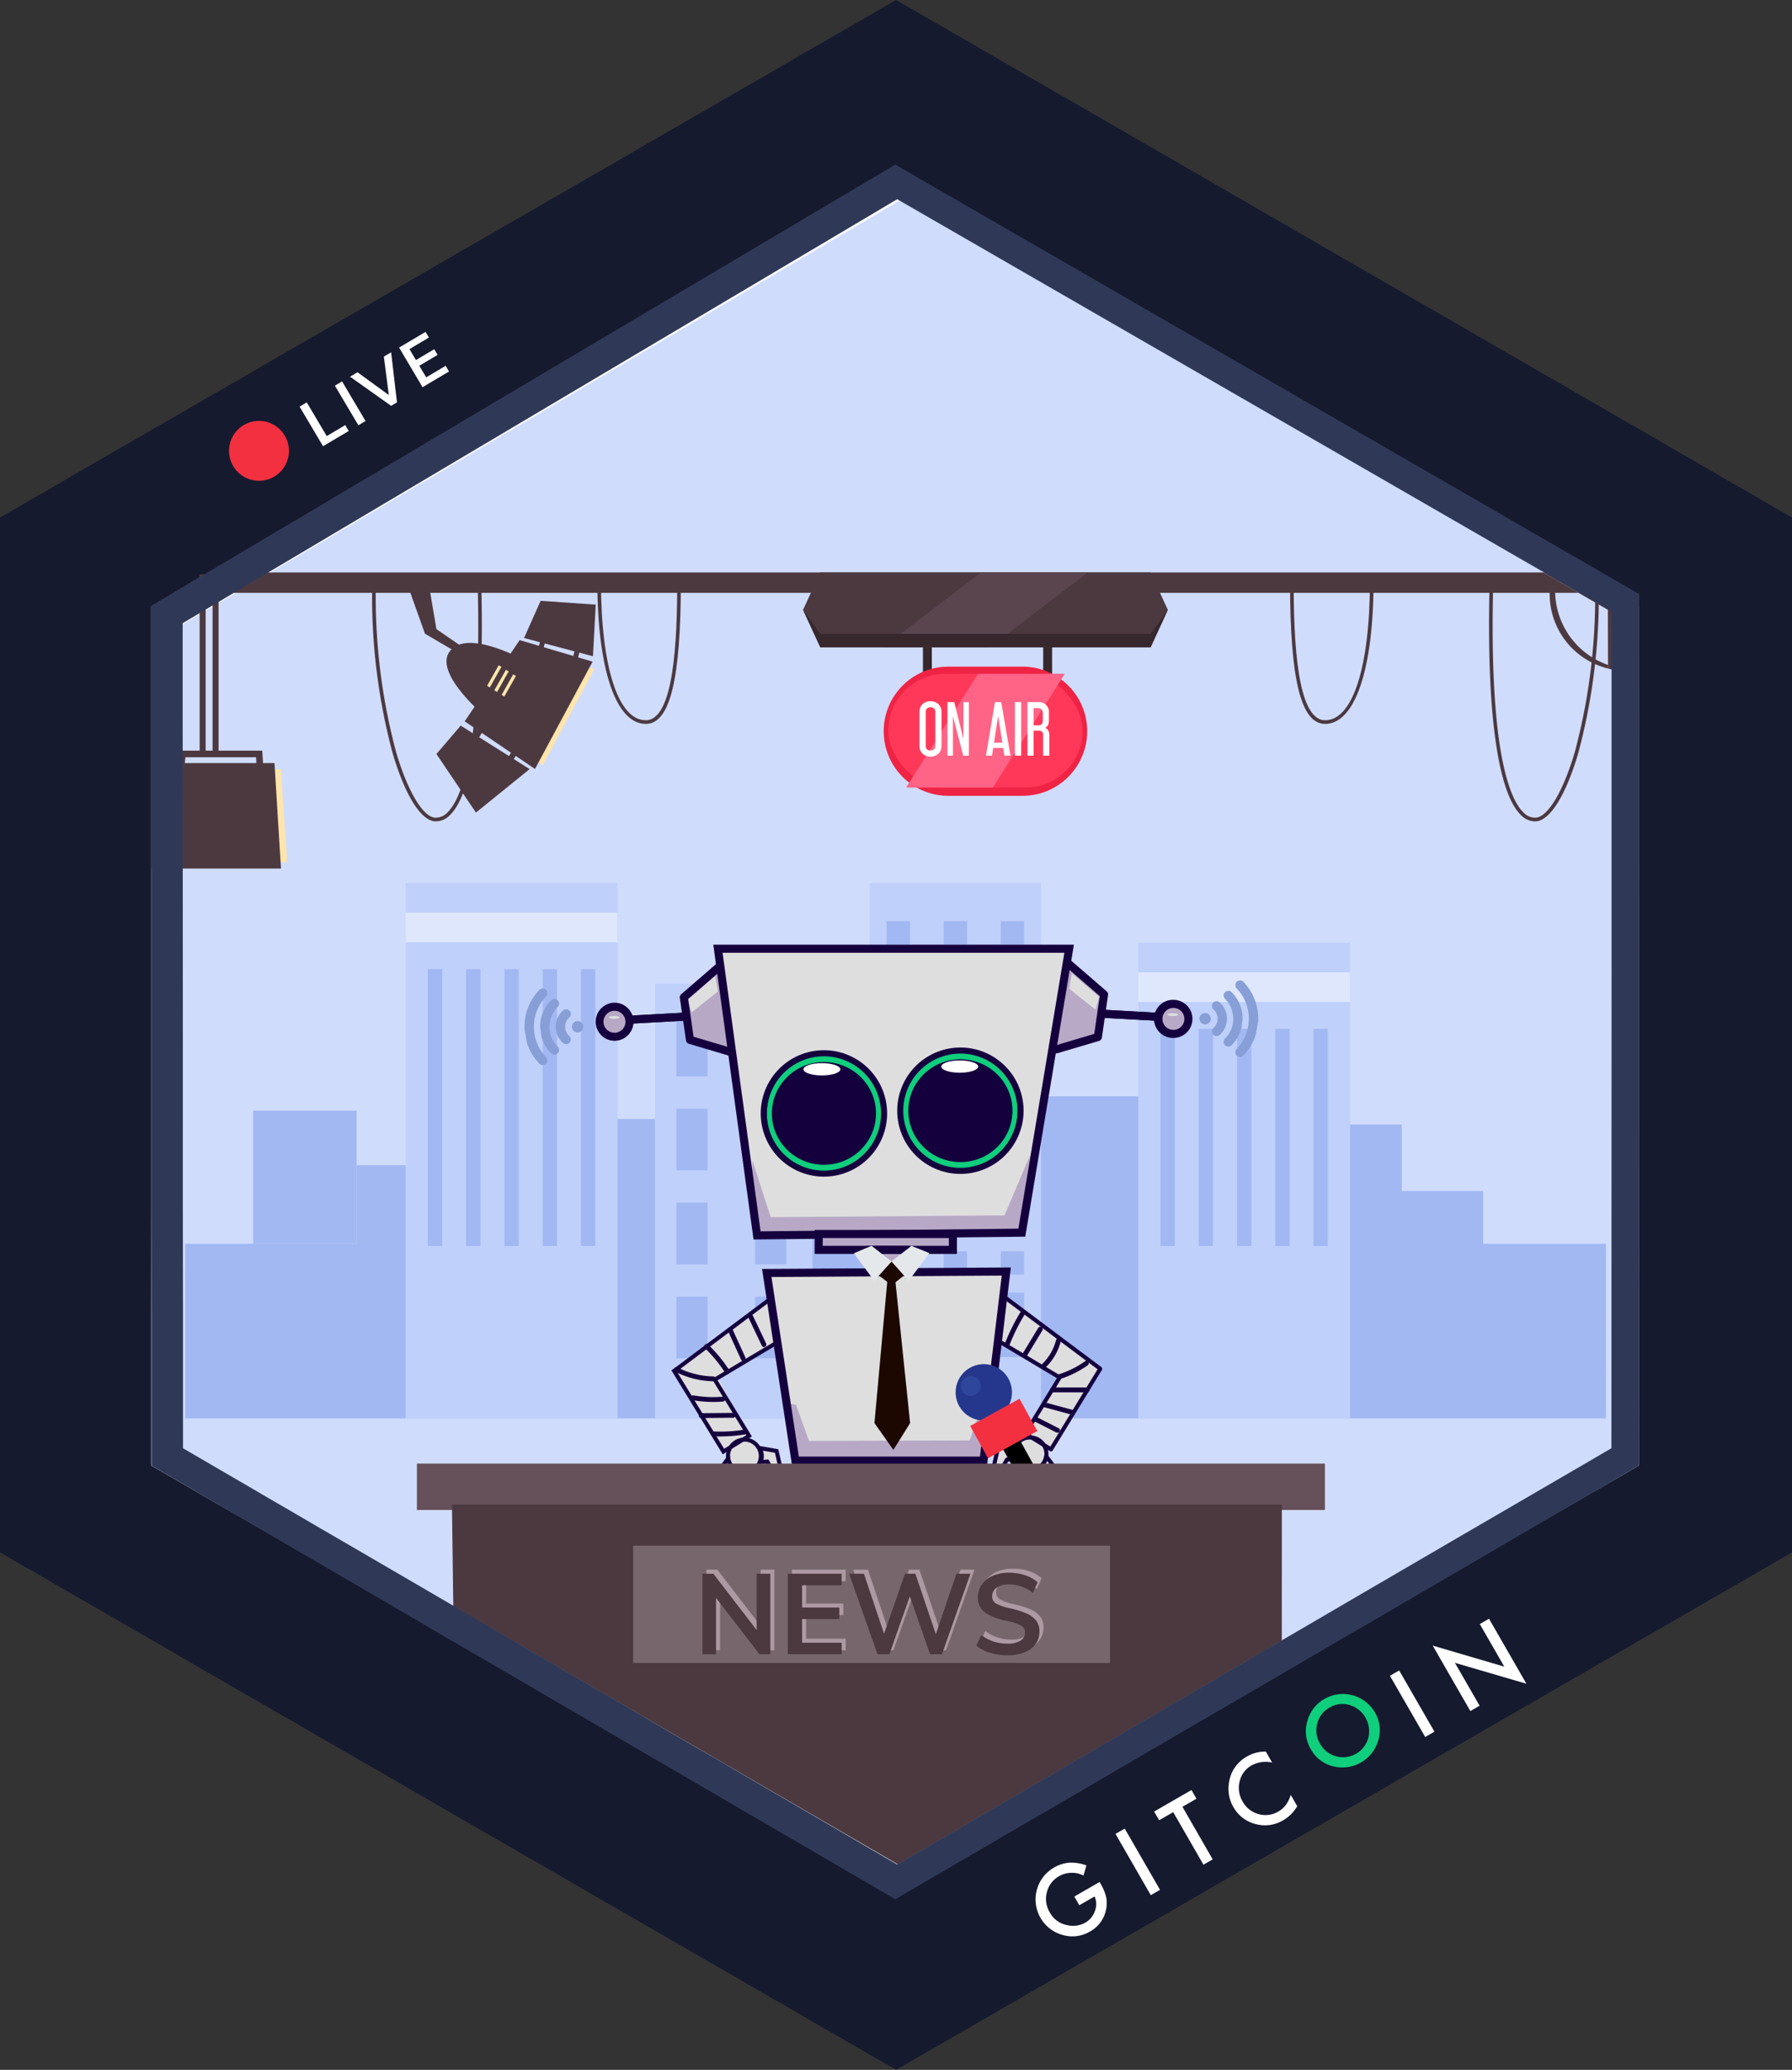 <svg id="Layer_1" data-name="Layer 1" xmlns="http://www.w3.org/2000/svg" viewBox="0 0 110.85 128"><rect x="0" y="0" width="110.85" height="128" fill="#333333" stroke="none"/><defs><style>.cls-1{fill:#161a2f;}.cls-2{fill:#fff;}.cls-3{fill:#0fce7c;}.cls-4{fill:#d0dcfc;}.cls-5{opacity:0.77;}.cls-6{fill:#95aef0;}.cls-7{fill:#bbccfb;}.cls-8{fill:#e3eafc;}.cls-9{fill:#adbad8;}.cls-10{fill:#dedede;}.cls-11{fill:#b7a9c6;}.cls-12{fill:#15003e;}.cls-13{fill:#b8a9c6;}.cls-14{fill:#421147;}.cls-15{fill:#1c0801;}.cls-16{fill:#e4e8ea;}.cls-17{fill:#25378c;}.cls-18{fill:#2e469c;}.cls-19{fill:#f33040;}.cls-20{fill:#ffe5ab;}.cls-21{fill:#4c3940;}.cls-22{fill:#37282e;}.cls-23{fill:#ef2344;}.cls-24{fill:#ff385a;}.cls-25{fill:#ff6385;}.cls-26{fill:#5a454e;}.cls-27{fill:#665059;}.cls-28{fill:#77676d;}.cls-29{fill:#ad99a1;}.cls-30{fill:#2f3957;}.cls-31{fill:#879fd6;}</style></defs><title>Journalism</title><g id="Layer_63" data-name="Layer 63"><polygon class="cls-1" points="110.85 32 110.85 96 110.57 96.16 110.23 96.36 109.8 96.61 109.29 96.9 108.76 97.21 108.02 97.64 107.28 98.06 106.75 98.37 105.8 98.91 105.47 99.11 104.77 99.51 104.33 99.77 104.2 99.84 102.92 100.58 102.85 100.62 102.24 100.97 101.65 101.31 100.38 102.05 99.1 102.78 97.83 103.52 96.56 104.25 95.28 104.99 94.01 105.72 92.73 106.46 91.46 107.2 90.19 107.93 88.92 108.66 87.64 109.4 86.37 110.14 85.1 110.87 83.82 111.61 82.55 112.34 81.27 113.08 80 113.81 78.73 114.55 77.46 115.28 76.18 116.02 74.91 116.75 73.63 117.49 72.36 118.23 71.09 118.96 69.82 119.69 68.54 120.43 67.27 121.16 65.99 121.9 64.72 122.64 63.45 123.37 62.17 124.11 60.9 124.84 59.63 125.58 58.35 126.31 57.08 127.05 55.8 127.78 55.51 127.95 55.43 128 55.23 127.88 54.2 127.29 53.76 127.04 53.62 126.95 52.92 126.55 52.3 126.19 51.65 125.82 51.03 125.46 50.83 125.35 50.37 125.08 49.37 124.5 49.1 124.34 48.47 123.98 47.9 123.65 47.82 123.61 46.55 122.87 46.43 122.81 45.28 122.14 44.01 121.41 42.73 120.67 41.46 119.93 40.18 119.2 38.91 118.46 37.63 117.73 36.37 117 35.09 116.26 33.82 115.52 32.54 114.79 31.27 114.05 29.99 113.32 28.72 112.58 27.45 111.85 26.18 111.11 24.9 110.38 23.63 109.64 22.35 108.91 21.08 108.17 19.8 107.44 18.54 106.7 17.26 105.97 15.99 105.23 14.71 104.5 13.44 103.76 12.16 103.03 11.08 102.4 10.89 102.29 10.88 102.28 9.62 101.55 8.96 101.17 8.35 100.82 7.5 100.33 7.36 100.25 7.07 100.08 6.04 99.48 5.8 99.35 4.8 98.77 4.57 98.64 4.53 98.61 3.25 97.88 3.11 97.79 2.22 97.28 1.98 97.14 1.64 96.95 0.7 96.41 0.18 96.1 0 96 0 32 0.58 31.67 0.63 31.64 1.55 31.11 1.9 30.9 3.18 30.17 4.45 29.43 5.73 28.69 6.99 27.96 8.27 27.23 9.54 26.49 10.82 25.76 12.09 25.02 13.36 24.29 14.64 23.55 15.91 22.82 17.18 22.08 18.46 21.34 19.73 20.61 21.01 19.87 22.28 19.14 23.55 18.4 24.82 17.67 26.1 16.93 27.37 16.2 28.64 15.46 29.92 14.73 31.19 13.99 32.47 13.26 33.74 12.52 35.01 11.79 36.29 11.05 37.56 10.32 38.84 9.58 40.11 8.84 41.38 8.11 42.66 7.37 43.93 6.64 45.2 5.9 46.48 5.17 47.75 4.44 48.23 4.16 49.02 3.7 50.29 2.96 51.16 2.47 51.57 2.23 52.33 1.79 52.85 1.49 53.68 1.01 53.81 0.94 54.12 0.76 55.28 0.08 55.43 0 77.43 12.7 77.46 12.72 78.74 13.46 80.01 14.19 81.29 14.93 82.56 15.67 83.83 16.4 85.1 17.13 86.38 17.87 87.66 18.61 88.93 19.34 90.2 20.07 91.47 20.81 92.75 21.55 94.02 22.28 95.29 23.02 96.57 23.75 97.84 24.49 99.11 25.22 100.39 25.96 101.66 26.69 102.93 27.43 102.97 27.45 103.31 27.65 104.21 28.17 104.77 28.49 105.48 28.9 105.54 28.94 106.24 29.34 106.75 29.64 108.03 30.37 108.12 30.42 109.17 31.03 109.3 31.11 110.57 31.84 110.85 32"/></g><polygon class="cls-2" points="101.38 37.49 101.38 90.63 100.5 91.14 99.08 91.96 86.13 99.43 84.35 100.46 83.78 100.79 81.75 101.96 80.61 102.62 79.97 102.99 74.13 106.36 70.47 108.47 68.92 109.37 68.63 109.54 64.89 111.69 63.72 112.37 63.33 112.59 61.34 113.74 57.64 115.88 55.37 117.19 53.1 115.88 43.74 110.48 39.74 108.17 37.96 107.14 35.19 105.54 30.38 102.77 30.12 102.62 28.65 101.77 19.5 96.49 11.65 91.96 10.23 91.14 9.35 90.63 9.35 37.49 9.56 37.37 11.56 36.21 12 35.96 15.67 33.84 53.45 12.04 55.37 10.93 57.29 12.04 98.73 35.96 99.8 36.58 101.38 37.49"/><g id="gitcoin"><path class="cls-2" d="M66.617,117.177l1.565-.899.071.123a3.035,3.035,0,0,1,.336.814,1.893,1.893,0,0,1-.005.762,1.982,1.982,0,0,1-1,1.365,2.131,2.131,0,0,1-1.692.21,2.277,2.277,0,0,1-.519-4.174,2.231,2.231,0,0,1,.933-.296,2.748,2.748,0,0,1,1.062.17l-.184.626a1.592,1.592,0,0,0-1.492.032,1.558,1.558,0,0,0-.77.996,1.598,1.598,0,0,0,.181,1.255,1.542,1.542,0,0,0,1.053.781,1.574,1.574,0,0,0,1.142-.15,1.315,1.315,0,0,0,.593-.719,1.176,1.176,0,0,0-.018-.902l-.946.544Z" transform="translate(-0.163 0.106)"/><rect class="cls-2" x="70.212" y="112.847" width="0.659" height="4.372" transform="translate(-48.168 50.678) rotate(-29.947)"/><polygon class="cls-2" points="73.144 111.732 75.014 114.984 74.444 115.313 72.573 112.063 71.701 112.564 71.392 112.026 73.702 110.696 74.011 111.233 73.144 111.732"/><path class="cls-2" d="M78.465,108.213l.389.677a1.827,1.827,0,0,0-1.265.175,1.514,1.514,0,0,0-.743.985,1.633,1.633,0,0,0,.186,1.253,1.594,1.594,0,0,0,.981.775,1.542,1.542,0,0,0,1.224-.158,1.41,1.41,0,0,0,.455-.394,1.672,1.672,0,0,0,.168-.273,3.414,3.414,0,0,0,.15-.355l.397.691a2.378,2.378,0,0,1-.871.873,2.196,2.196,0,0,1-1.711.23,2.172,2.172,0,0,1-1.367-1.05,2.252,2.252,0,0,1-.263-1.566,2.191,2.191,0,0,1,1.124-1.571,2.227,2.227,0,0,1,1.146-.292" transform="translate(-0.163 0.106)"/><path class="cls-3" d="M81.237,108.043a2.142,2.142,0,0,1-.204-1.71,2.237,2.237,0,0,1,1.073-1.384,2.287,2.287,0,0,1,3.104.837,2.15,2.15,0,0,1,.214,1.723,2.312,2.312,0,0,1-2.697,1.637,2.144,2.144,0,0,1-1.49-1.103m.579-.325a1.622,1.622,0,0,0,2.989-.354,1.697,1.697,0,0,0-1.164-2.033,1.538,1.538,0,0,0-1.234.161,1.556,1.556,0,0,0-.761.986,1.58,1.58,0,0,0,.17,1.24" transform="translate(-0.163 0.106)"/><rect class="cls-2" x="87.189" y="103.067" width="0.66" height="4.37" transform="translate(-41.037 57.893) rotate(-29.967)"/><polygon class="cls-2" points="90.954 105.812 88.625 101.765 93.053 103.066 91.537 100.432 92.108 100.104 94.422 104.124 89.998 102.83 91.526 105.482 90.954 105.812"/></g><polygon class="cls-4" points="100.04 89.54 55.67 115.21 11.291 89.71 11.12 38.71 14.586 36.66 16.716 35.4 55.67 12.38 95.85 35.4 98.051 36.66 99.879 37.71 99.889 41.12 99.889 41.34 100.04 89.54"/><g class="cls-5"><rect class="cls-6" x="22.059" y="72.058" width="6.397" height="8.231"/><rect class="cls-6" x="61.383" y="67.794" width="11.151" height="11.151"/><rect class="cls-6" x="36.545" y="69.199" width="6.397" height="8.231"/><rect class="cls-6" x="48.648" y="73.654" width="6.397" height="8.231"/><rect class="cls-6" x="80.317" y="69.538" width="6.397" height="8.231"/><rect class="cls-6" x="83.516" y="73.654" width="8.231" height="8.231"/><rect class="cls-6" x="11.457" y="76.917" width="87.887" height="10.801"/><rect class="cls-6" x="15.663" y="68.686" width="6.397" height="8.231"/><rect class="cls-7" x="40.517" y="60.825" width="9.743" height="26.894"/><rect class="cls-6" x="41.836" y="62.751" width="1.937" height="3.812"/><rect class="cls-6" x="46.711" y="62.751" width="1.937" height="3.812"/><rect class="cls-6" x="41.836" y="68.562" width="1.937" height="3.812"/><rect class="cls-6" x="46.711" y="68.562" width="1.937" height="3.812"/><rect class="cls-6" x="41.836" y="74.374" width="1.937" height="3.812"/><rect class="cls-6" x="46.711" y="74.374" width="1.937" height="3.812"/><rect class="cls-6" x="41.836" y="80.186" width="1.937" height="3.812"/><rect class="cls-6" x="46.711" y="80.186" width="1.937" height="3.812"/><rect class="cls-7" x="53.8" y="54.609" width="10.597" height="33.109"/><rect class="cls-6" x="54.845" y="56.964" width="1.445" height="1.445"/><rect class="cls-6" x="58.376" y="56.964" width="1.445" height="1.445"/><rect class="cls-6" x="61.907" y="56.964" width="1.445" height="1.445"/><rect class="cls-6" x="54.845" y="59.516" width="1.445" height="1.445"/><rect class="cls-6" x="58.376" y="59.516" width="1.445" height="1.445"/><rect class="cls-6" x="61.907" y="59.516" width="1.445" height="1.445"/><rect class="cls-6" x="54.845" y="62.068" width="1.445" height="1.445"/><rect class="cls-6" x="58.376" y="62.068" width="1.445" height="1.445"/><rect class="cls-6" x="61.907" y="62.068" width="1.445" height="1.445"/><rect class="cls-6" x="54.845" y="64.621" width="1.445" height="1.445"/><rect class="cls-6" x="58.376" y="64.621" width="1.445" height="1.445"/><rect class="cls-6" x="61.907" y="64.621" width="1.445" height="1.445"/><rect class="cls-6" x="54.845" y="67.173" width="1.445" height="1.445"/><rect class="cls-6" x="58.376" y="67.173" width="1.445" height="1.445"/><rect class="cls-6" x="61.907" y="67.173" width="1.445" height="1.445"/><rect class="cls-6" x="54.845" y="69.725" width="1.445" height="1.445"/><rect class="cls-6" x="58.376" y="69.725" width="1.445" height="1.445"/><rect class="cls-6" x="61.907" y="69.725" width="1.445" height="1.445"/><rect class="cls-6" x="54.845" y="72.277" width="1.445" height="1.445"/><rect class="cls-6" x="58.376" y="72.277" width="1.445" height="1.445"/><rect class="cls-6" x="61.907" y="72.277" width="1.445" height="1.445"/><rect class="cls-6" x="54.845" y="74.83" width="1.445" height="1.445"/><rect class="cls-6" x="58.376" y="74.83" width="1.445" height="1.445"/><rect class="cls-6" x="61.907" y="74.83" width="1.445" height="1.445"/><rect class="cls-6" x="54.845" y="77.382" width="1.445" height="1.445"/><rect class="cls-6" x="58.376" y="77.382" width="1.445" height="1.445"/><rect class="cls-6" x="61.907" y="77.382" width="1.445" height="1.445"/><rect class="cls-6" x="54.845" y="79.934" width="1.445" height="1.445"/><rect class="cls-6" x="58.376" y="79.934" width="1.445" height="1.445"/><rect class="cls-6" x="61.907" y="79.934" width="1.445" height="1.445"/><rect class="cls-6" x="54.845" y="82.486" width="1.445" height="1.445"/><rect class="cls-6" x="58.376" y="82.486" width="1.445" height="1.445"/><rect class="cls-6" x="61.907" y="82.486" width="1.445" height="1.445"/><rect class="cls-7" x="25.092" y="54.609" width="13.107" height="33.109"/><rect class="cls-6" x="26.468" y="59.932" width="0.884" height="17.126"/><rect class="cls-6" x="28.835" y="59.932" width="0.884" height="17.126"/><rect class="cls-6" x="31.203" y="59.932" width="0.884" height="17.126"/><rect class="cls-6" x="33.571" y="59.932" width="0.884" height="17.126"/><rect class="cls-6" x="35.938" y="59.932" width="0.884" height="17.126"/><rect class="cls-8" x="25.092" y="56.441" width="13.107" height="1.832"/><rect class="cls-7" x="70.409" y="58.3" width="13.107" height="29.419"/><rect class="cls-6" x="71.785" y="63.622" width="0.884" height="13.435"/><rect class="cls-6" x="74.152" y="63.622" width="0.884" height="13.435"/><rect class="cls-6" x="76.52" y="63.622" width="0.884" height="13.435"/><rect class="cls-6" x="78.888" y="63.622" width="0.884" height="13.435"/><rect class="cls-6" x="81.255" y="63.622" width="0.884" height="13.435"/><rect class="cls-8" x="70.409" y="60.131" width="13.107" height="1.832"/></g><ellipse class="cls-9" cx="54.673" cy="103.233" rx="17.094" ry="1.071"/><g id="head"><g id="paint"><polygon class="cls-10" points="63.208 76.228 46.83 76.397 44.41 58.668 66.135 58.668 63.208 76.228"/><polygon class="cls-11" points="46.549 71.782 47.674 75.271 62.139 75.159 63.715 71.444 63.096 76.003 56.285 76.228 47.055 76.341 46.436 74.033 46.549 71.782"/><ellipse class="cls-12" cx="50.967" cy="68.855" rx="3.221" ry="3.178"/><path class="cls-12" d="M51.13,72.658A3.909,3.909,0,1,1,55.038,68.75,3.913,3.913,0,0,1,51.13,72.658Zm0-7.317A3.409,3.409,0,1,0,54.538,68.75,3.412,3.412,0,0,0,51.13,65.341Z" transform="translate(-0.163 0.106)"/><ellipse class="cls-12" cx="59.409" cy="68.686" rx="3.221" ry="3.178"/><path class="cls-12" d="M59.572,72.489A3.908,3.908,0,1,1,63.48,68.581,3.912,3.912,0,0,1,59.572,72.489Zm0-7.316A3.408,3.408,0,1,0,62.98,68.581,3.412,3.412,0,0,0,59.572,65.172Z" transform="translate(-0.163 0.106)"/><ellipse class="cls-2" cx="59.368" cy="65.957" rx="1.141" ry="0.38"/><ellipse class="cls-2" cx="50.841" cy="66.126" rx="1.141" ry="0.38"/><polyline class="cls-13" points="66.123 59.618 68.295 61.496 67.914 64.13 65.362 64.887"/><path class="cls-12" d="M71.78,63.023l-.014-.001-3.372-.186a.251.251,0,0,1-.236-.263.243.243,0,0,1,.264-.236l3.372.186a.25.25,0,0,1-.014.499Z" transform="translate(-0.163 0.106)"/><circle class="cls-13" cx="72.585" cy="63.009" r="0.929"/><polyline class="cls-11" points="44.472 59.796 42.301 61.673 42.682 64.308 45.233 65.065"/><path class="cls-12" d="M39.141,63.201a.25.25,0,0,1-.014-.499l3.372-.186a.246.246,0,0,1,.263.236.249.249,0,0,1-.236.263L39.155,63.2Z" transform="translate(-0.163 0.106)"/><circle class="cls-11" cx="38.01" cy="63.187" r="0.929"/><circle class="cls-3" cx="51.013" cy="68.866" r="3.578"/><circle class="cls-3" cx="59.371" cy="68.697" r="3.578"/></g><g id="lights"><polygon class="cls-10" points="67.767 62.439 66.135 61.145 66.304 60.188 67.992 61.651 67.767 62.439"/><ellipse class="cls-10" cx="72.55" cy="62.746" rx="0.339" ry="0.087"/><polygon class="cls-10" points="42.778 62.608 44.41 61.314 44.241 60.357 42.553 61.82 42.778 62.608"/><ellipse class="cls-10" cx="37.995" cy="62.915" rx="0.339" ry="0.087"/></g><g id="lines"><path class="cls-12" d="M46.775,76.544,44.286,58.313H66.593l-.048.291L63.583,76.371ZM44.86,58.813,47.211,76.04l15.948-.165,2.844-17.062Z" transform="translate(-0.163 0.106)"/><ellipse class="cls-12" cx="50.967" cy="68.855" rx="3.221" ry="3.178"/><path class="cls-12" d="M51.13,72.533A3.784,3.784,0,1,1,54.913,68.75,3.788,3.788,0,0,1,51.13,72.533Zm0-7.317A3.534,3.534,0,1,0,54.663,68.75,3.538,3.538,0,0,0,51.13,65.216Z" transform="translate(-0.163 0.106)"/><ellipse class="cls-12" cx="59.409" cy="68.686" rx="3.221" ry="3.178"/><path class="cls-12" d="M59.572,72.364a3.783,3.783,0,1,1,3.783-3.783A3.788,3.788,0,0,1,59.572,72.364Zm0-7.316a3.533,3.533,0,1,0,3.533,3.533A3.537,3.537,0,0,0,59.572,65.047Z" transform="translate(-0.163 0.106)"/><ellipse class="cls-2" cx="59.368" cy="65.957" rx="1.141" ry="0.38"/><ellipse class="cls-2" cx="50.841" cy="66.126" rx="1.141" ry="0.38"/><path class="cls-12" d="M65.525,65.031a.25.25,0,0,1-.071-.49l2.398-.711.339-2.34-2.068-1.788a.25.25,0,1,1,.326-.378l2.172,1.877a.248.248,0,0,1,.084.225L68.324,64.06a.249.249,0,0,1-.176.204l-2.552.757A.258.258,0,0,1,65.525,65.031Z" transform="translate(-0.163 0.106)"/><path class="cls-12" d="M71.78,63.023l-.014-.001-3.372-.186a.251.251,0,0,1-.236-.263.243.243,0,0,1,.264-.236l3.372.186a.25.25,0,0,1-.014.499Z" transform="translate(-0.163 0.106)"/><path class="cls-12" d="M72.75,64.082c-.022,0-.044-.001-.066-.002a1.179,1.179,0,1,1,.13-2.354h0a1.179,1.179,0,0,1-.064,2.356Zm-.002-1.857a.679.679,0,0,0-.677.641.678.678,0,1,0,1.355.075.679.679,0,0,0-.64-.715Z" transform="translate(-0.163 0.106)"/><path class="cls-12" d="M45.396,65.209a.261.261,0,0,1-.071-.01l-2.552-.757a.251.251,0,0,1-.176-.204l-.381-2.634a.25.25,0,0,1,.084-.225l2.171-1.877a.25.25,0,0,1,.327.378l-2.068,1.788.338,2.34,2.398.711a.25.25,0,0,1-.071.49Z" transform="translate(-0.163 0.106)"/><path class="cls-12" d="M39.141,63.201a.25.25,0,0,1-.014-.499l3.372-.186a.246.246,0,0,1,.263.236.249.249,0,0,1-.236.263L39.155,63.2Z" transform="translate(-0.163 0.106)"/><path class="cls-12" d="M38.172,64.259a1.179,1.179,0,0,1-.064-2.355,1.159,1.159,0,0,1,.851.298,1.179,1.179,0,0,1-.721,2.055C38.216,64.259,38.194,64.259,38.172,64.259Zm.002-1.857-.038.001a.679.679,0,0,0-.415,1.184.688.688,0,0,0,.49.172.679.679,0,0,0-.037-1.357Z" transform="translate(-0.163 0.106)"/></g><rect class="cls-12" x="52.177" y="76.51" width="5.262" height="0.253"/><rect class="cls-12" x="54.203" y="77.241" width="1.21" height="0.197"/></g><g id="body"><rect class="cls-11" x="50.643" y="76.311" width="8.302" height="0.982"/><rect class="cls-11" x="53.857" y="77.293" width="2.142" height="1.294"/><polygon class="cls-10" points="60.819 90.504 49.215 90.415 47.43 78.721 62.248 78.632 60.819 90.504"/><polygon class="cls-11" points="49.237 86.867 50.041 89.109 59.983 89.076 60.786 86.8 60.819 90.504 49.215 90.415 48.735 86.8 49.237 86.867"/><rect class="cls-10" x="49.483" y="90.326" width="11.247" height="1.964"/><rect class="cls-10" x="49.84" y="92.379" width="2.142" height="5.624"/><rect class="cls-12" x="49.483" y="97.913" width="2.946" height="1.16"/><rect class="cls-12" x="47.876" y="99.118" width="5.891" height="1.294"/><rect class="cls-10" x="57.74" y="92.379" width="2.142" height="5.624"/><rect class="cls-12" x="57.383" y="97.913" width="2.946" height="1.16"/><rect class="cls-12" x="55.776" y="99.118" width="5.891" height="1.294"/><path class="cls-10" d="M45.444,90.6A1.016,1.016,0,0,0,47.09,89.422a1.055,1.055,0,0,0-.109-.152,1.016,1.016,0,0,0-1.773.513.979.979,0,0,0-.001.3A1.006,1.006,0,0,0,45.444,90.6Z" transform="translate(-0.163 0.106)"/><path class="cls-10" d="M47.628,90.28l.331.565.509-.059-.264-1.16L47.148,89.44a1.02,1.02,0,0,1,.077.863Z" transform="translate(-0.163 0.106)"/><path class="cls-10" d="M45.195,91.938l.41-.307-.147-.638.226-.19a1.018,1.018,0,0,1-.239-.203,1.006,1.006,0,0,1-.236-.517l-.618.83Z" transform="translate(-0.163 0.106)"/><polygon class="cls-10" points="44.213 85.316 48.066 83.017 47.631 80.339 41.707 84.775 41.713 84.784 41.708 84.788 44.749 89.763 46.338 88.792 44.213 85.316"/><path class="cls-14" d="M46.619,81.357l.804,1.689" transform="translate(-0.163 0.106)"/><path class="cls-10" d="M45.495,82.409l.669,1.696,1.205-.759-.759-2.321-1.276,1.123.803,1.756" transform="translate(-0.163 0.106)"/><path class="cls-14" d="M43.868,83.154a8.172,8.172,0,0,1,1.285,1.562" transform="translate(-0.163 0.106)"/><path class="cls-14" d="M44.279,85.161a4.851,4.851,0,0,1-2.277-.575" transform="translate(-0.163 0.106)"/><path class="cls-14" d="M43.032,86.332a6.603,6.603,0,0,0,1.848.084" transform="translate(-0.163 0.106)"/><path class="cls-14" d="M43.542,87.436l1.975-.018" transform="translate(-0.163 0.106)"/><path class="cls-14" d="M44.312,88.567a8.708,8.708,0,0,0,2.009-.131" transform="translate(-0.163 0.106)"/><path class="cls-10" d="M64.644,90.466a1.016,1.016,0,0,1-1.647-1.178,1.048,1.048,0,0,1,.109-.152,1.016,1.016,0,0,1,1.773.513.985.985,0,0,1,.001.3A1.007,1.007,0,0,1,64.644,90.466Z" transform="translate(-0.163 0.106)"/><path class="cls-10" d="M62.46,90.146l-.331.565L61.62,90.651l.264-1.16,1.056-.185a1.02,1.02,0,0,0-.077.863Z" transform="translate(-0.163 0.106)"/><path class="cls-10" d="M64.893,91.804l-.41-.307.147-.638-.226-.19a1.018,1.018,0,0,0,.239-.203,1.007,1.007,0,0,0,.236-.517l.618.83Z" transform="translate(-0.163 0.106)"/><polygon class="cls-10" points="65.549 85.182 61.696 82.883 62.131 80.205 68.055 84.641 68.048 84.65 68.054 84.654 65.012 89.629 63.424 88.658 65.549 85.182"/><path class="cls-14" d="M63.398,81.141a11.18,11.18,0,0,0-.929,1.876" transform="translate(-0.163 0.106)"/><path class="cls-14" d="M64.517,82.086l-.979,1.615" transform="translate(-0.163 0.106)"/><path class="cls-14" d="M65.639,82.786a3.108,3.108,0,0,1-.887,1.551" transform="translate(-0.163 0.106)"/><path class="cls-14" d="M65.708,85.025a5.629,5.629,0,0,0,1.66-.826" transform="translate(-0.163 0.106)"/><path class="cls-14" d="M65.267,85.846H67.41" transform="translate(-0.163 0.106)"/><path class="cls-14" d="M64.78,86.769l1.651.447" transform="translate(-0.163 0.106)"/><path class="cls-14" d="M64.28,87.686l1.298.662" transform="translate(-0.163 0.106)"/><polygon class="cls-10" points="42.029 84.836 43.19 85.148 44.484 85.327 45.02 86.353 43.948 86.532 42.565 86.487 41.761 84.88 42.029 84.836"/><polygon class="cls-10" points="43.413 87.648 45.644 87.558 46.269 88.496 44.038 88.764 43.413 87.648"/><polygon class="cls-10" points="63.096 81.355 62.203 83.006 62.114 80.194 63.096 81.355"/><polygon class="cls-10" points="64.479 82.203 63.408 83.854 64.702 84.657 65.417 82.917 64.479 82.203"/><polygon class="cls-10" points="65.417 85.148 67.291 84.256 67.871 84.434 67.604 85.639 66.979 85.907 65.238 85.952 65.417 85.148"/><polygon class="cls-10" points="64.569 86.889 66.354 87.469 65.774 88.54 64.033 87.871 64.569 86.889"/><path class="cls-12" d="M61.204,90.65l-12.041-.093-1.861-12.19,15.392-.093Zm-11.611-.589,11.168.085L62.129,78.778l-14.245.085Z" transform="translate(-0.163 0.106)"/><path class="cls-12" d="M61.143,92.433H49.396V89.969H61.143Zm-11.248-.5H60.643V90.469H49.896Z" transform="translate(-0.163 0.106)"/><path class="cls-12" d="M52.395,98.146H49.753V92.023h2.643Zm-2.143-.5h1.643V92.523H50.253Z" transform="translate(-0.163 0.106)"/><path class="cls-12" d="M52.842,99.217H49.396v-1.66h3.446Zm-2.946-.5h2.446v-.66H49.896Z" transform="translate(-0.163 0.106)"/><path class="cls-12" d="M54.181,100.556H47.789V98.762h6.392Zm-5.892-.5h5.392v-.794H48.289Z" transform="translate(-0.163 0.106)"/><path class="cls-12" d="M60.295,98.146H57.653V92.023h2.642Zm-2.142-.5h1.642V92.523H58.153Z" transform="translate(-0.163 0.106)"/><path class="cls-12" d="M60.741,99.217H57.296v-1.66H60.741Zm-2.945-.5H60.241v-.66H57.796Z" transform="translate(-0.163 0.106)"/><path class="cls-12" d="M62.081,100.556H55.689V98.762h6.392Zm-5.892-.5h5.392v-.794H56.189Z" transform="translate(-0.163 0.106)"/><path class="cls-12" d="M46.212,91.078a1.148,1.148,0,0,1-.863-.396h0a1.133,1.133,0,0,1-.265-.582,1.082,1.082,0,0,1,.001-.337,1.141,1.141,0,1,1,2.2.565,1.145,1.145,0,0,1-1.072.75Zm-.674-.56a.888.888,0,0,0,1.257.091.892.892,0,0,0,.186-1.123.947.947,0,0,0-.095-.134.883.883,0,0,0-.64-.308.847.847,0,0,0-.618.216.891.891,0,0,0-.298.541.839.839,0,0,0-.001.262.881.881,0,0,0,.207.455Z" transform="translate(-0.163 0.106)"/><path class="cls-12" d="M47.893,90.978l-.335-.569-.516.029.065-.179a.889.889,0,0,0-.067-.756l-.136-.233,1.403.246.314,1.377Zm-.196-.827.329.56.289-.034L48.1,89.733l-.743-.13a1.135,1.135,0,0,1,.034.564Z" transform="translate(-0.163 0.106)"/><path class="cls-12" d="M45.158,92.121l-.719-1.216.849-1.141.043.301a.896.896,0,0,0,.417.632l.147.091-.299.252.148.643Zm-.419-1.2.492.833.233-.175-.146-.633.162-.135a1.255,1.255,0,0,1-.131-.129,1.173,1.173,0,0,1-.195-.319Z" transform="translate(-0.163 0.106)"/><path class="cls-12" d="M44.871,89.83l-3.178-5.199.102-.061,6.088-4.56.482,2.965-3.817,2.278,2.125,3.475Zm-2.829-5.106,2.912,4.763,1.375-.841-2.126-3.478,3.888-2.319-.389-2.391-5.665,4.242.013.018Z" transform="translate(-0.163 0.106)"/><path class="cls-12" d="M46.489,81.433l.804,1.689c.083.174.342.022.259-.151l-.804-1.689c-.083-.174-.342-.022-.259.151Z" transform="translate(-0.163 0.106)"/><path class="cls-12" d="M45.205,82.224l.803,1.756c.08.175.339.023.259-.151l-.803-1.756c-.08-.175-.339-.023-.259.151Z" transform="translate(-0.163 0.106)"/><path class="cls-12" d="M43.763,83.26a8.687,8.687,0,0,1,1.261,1.531c.104.162.364.011.259-.151a9.026,9.026,0,0,0-1.308-1.592c-.139-.134-.351.078-.212.212Z" transform="translate(-0.163 0.106)"/><path class="cls-12" d="M44.279,85.011a4.948,4.948,0,0,1-2.201-.555c-.171-.088-.323.17-.151.259a5.303,5.303,0,0,0,2.353.596.15.15,0,0,0,0-.3Z" transform="translate(-0.163 0.106)"/><path class="cls-12" d="M42.993,86.477a7.415,7.415,0,0,0,1.888.09c.191-.015.193-.316,0-.3a7.111,7.111,0,0,1-1.808-.079c-.189-.033-.27.256-.08.289Z" transform="translate(-0.163 0.106)"/><path class="cls-12" d="M43.542,87.586l1.975-.018a.15.15,0,0,0,0-.3l-1.975.018a.15.15,0,0,0,0,.3Z" transform="translate(-0.163 0.106)"/><path class="cls-12" d="M44.312,88.717a9.709,9.709,0,0,0,2.049-.137c.19-.033.109-.322-.08-.289a9.321,9.321,0,0,1-1.969.126c-.193-.008-.193.292,0,.3Z" transform="translate(-0.163 0.106)"/><path class="cls-12" d="M63.876,90.944a1.142,1.142,0,0,1-.045-2.283,1.139,1.139,0,0,1,1.173.97,1.088,1.088,0,0,1,0,.338,1.122,1.122,0,0,1-.265.579h0a1.194,1.194,0,0,1-.269.229A1.144,1.144,0,0,1,63.876,90.944Zm0-2.034c-.012,0-.023,0-.035.001a.88.88,0,0,0-.64.308.959.959,0,0,0-.096.134.892.892,0,0,0-.067.756.894.894,0,0,0,1.302.455.896.896,0,0,0,.21-.18h0a.872.872,0,0,0,.207-.452.851.851,0,0,0,0-.263.892.892,0,0,0-.881-.759Zm.768,1.556h0Z" transform="translate(-0.163 0.106)"/><path class="cls-12" d="M62.129,90.836l-.015-.001-.509-.059a.124.124,0,0,1-.088-.052.129.129,0,0,1-.02-.1l.264-1.16a.125.125,0,0,1,.101-.096l1.056-.184a.129.129,0,0,1,.124.052.125.125,0,0,1,.006.135.886.886,0,0,0-.067.756.126.126,0,0,1-.017.117.179.179,0,0,1-.107.051l-.327-.019-.293.5A.125.125,0,0,1,62.129,90.836Zm-.356-.293.29.034.29-.495a.15.15,0,0,1,.114-.061l.23.014a1.141,1.141,0,0,1,.034-.565l-.743.13Z" transform="translate(-0.163 0.106)"/><path class="cls-12" d="M64.893,91.928a.133.133,0,0,1-.075-.024l-.41-.307a.128.128,0,0,1-.047-.129l.131-.562-.167-.141a.123.123,0,0,1-.045-.104.127.127,0,0,1,.06-.098.896.896,0,0,0,.21-.18.872.872,0,0,0,.207-.452.127.127,0,0,1,.093-.103.123.123,0,0,1,.132.047l.618.83a.126.126,0,0,1,.007.138l-.606,1.024a.128.128,0,0,1-.083.059Zm-.27-.483.233.175.492-.833-.415-.558a1.116,1.116,0,0,1-.194.318,1.242,1.242,0,0,1-.131.129l.103.087a.125.125,0,0,1,.042.124Z" transform="translate(-0.163 0.106)"/><path class="cls-12" d="M65.176,89.648A.123.123,0,0,1,65.11,89.63l-1.589-.971a.122.122,0,0,1-.056-.077.124.124,0,0,1,.015-.095l2.059-3.368-3.744-2.234a.125.125,0,0,1-.059-.128l.435-2.678A.124.124,0,0,1,62.369,80l5.924,4.436a.124.124,0,0,1,.048.123.118.118,0,0,1-.017.055l-3.042,4.976A.125.125,0,0,1,65.176,89.648Zm-1.417-1.137,1.376.84,2.922-4.78-5.673-4.248-.388,2.391,3.78,2.255a.126.126,0,0,1,.042.173Z" transform="translate(-0.163 0.106)"/><path class="cls-12" d="M63.269,81.065a12.381,12.381,0,0,0-.944,1.912c-.07.18.22.258.289.08a11.931,11.931,0,0,1,.914-1.841.15.15,0,0,0-.259-.151Z" transform="translate(-0.163 0.106)"/><path class="cls-12" d="M64.387,82.01l-.979,1.615a.15.15,0,0,0,.259.151l.979-1.615a.15.15,0,0,0-.259-.151Z" transform="translate(-0.163 0.106)"/><path class="cls-12" d="M65.494,82.746a3.147,3.147,0,0,1-.848,1.485.15.15,0,0,0,.212.212,3.447,3.447,0,0,0,.926-1.617.15.15,0,0,0-.289-.08Z" transform="translate(-0.163 0.106)"/><path class="cls-12" d="M65.748,85.169a6.244,6.244,0,0,0,1.696-.841c.157-.11.007-.37-.151-.259a5.974,5.974,0,0,1-1.624.811c-.183.059-.105.349.08.289Z" transform="translate(-0.163 0.106)"/><path class="cls-12" d="M65.267,85.996H67.41a.15.15,0,0,0,0-.3H65.267a.15.15,0,0,0,0,.3Z" transform="translate(-0.163 0.106)"/><path class="cls-12" d="M64.74,86.913l1.651.447a.15.15,0,0,0,.08-.289l-1.651-.447a.15.15,0,0,0-.08.289Z" transform="translate(-0.163 0.106)"/><path class="cls-12" d="M64.204,87.816l1.298.662c.172.088.324-.171.151-.259l-1.298-.662c-.172-.088-.324.171-.151.259Z" transform="translate(-0.163 0.106)"/><path class="cls-12" d="M59.358,77.437H50.556V75.955h8.802Zm-8.302-.5h7.802v-.482H51.056Z" transform="translate(-0.163 0.106)"/><path class="cls-12" d="M56.412,78.731H53.769V76.937h2.643Zm-2.143-.5h1.643v-.794H54.269Z" transform="translate(-0.163 0.106)"/></g><polygon class="cls-15" points="55.147 78.006 54.373 78.882 55.161 79.482 55.928 78.868 55.147 78.006"/><polygon class="cls-15" points="54.893 79.161 54.092 88.003 55.263 89.662 56.298 88.003 55.376 79.128 54.893 79.161"/><polygon class="cls-16" points="54.373 78.882 54.092 79.221 52.815 77.505 53.911 77.04 55.147 78.006 54.373 78.882"/><polygon class="cls-16" points="55.92 78.882 56.201 79.221 57.489 77.49 56.379 77.046 55.147 78.006 55.92 78.882"/><path d="M63.336,87.637h.319a.432.432,0,0,1,.432.432v5.527a0,0,0,0,1,0,0H62.903a0,0,0,0,1,0,0V88.069A.432.432,0,0,1,63.336,87.637Z" transform="translate(162.703 139.387) rotate(151.111)"/><path class="cls-17" d="M59.493,86.838a1.742,1.742,0,1,0,.683-2.366A1.742,1.742,0,0,0,59.493,86.838Z" transform="translate(-0.163 0.106)"/><path class="cls-18" d="M59.675,85.902a.612.612,0,1,0,.24-.831A.612.612,0,0,0,59.675,85.902Z" transform="translate(-0.163 0.106)"/><rect class="cls-19" x="60.511" y="87.093" width="3.483" height="2.282" transform="translate(159.224 135.516) rotate(151.11)"/><g id="live"><circle class="cls-19" cx="16.02" cy="27.88" r="1.853"/><path class="cls-2" d="M18.694,25.039l.444-.263,1.236,2.085,1.145-.679.217.364-1.59.942Z" transform="translate(-0.163 0.106)"/><path class="cls-2" d="M20.879,23.743l.444-.263,1.452,2.449-.444.263Z" transform="translate(-0.163 0.106)"/><path class="cls-2" d="M24.357,21.681l.362,3.096-.361.214-2.542-1.803.461-.273,1.937,1.408-.306-2.375Z" transform="translate(-0.163 0.106)"/><path class="cls-2" d="M24.85,21.389l1.637-.971.208.35-1.204.714.401.678,1.132-.671.208.352L26.1,22.511l.427.719,1.204-.714.208.351-1.637.971Z" transform="translate(-0.163 0.106)"/></g><polygon class="cls-20" points="17.377 47.579 16.268 47.579 16.651 53.314 17.759 53.314 17.377 47.579"/><path class="cls-21" d="M17.143,47.084h-.71l-.05-.77h-2.7v-10.89h-.37v10.89h-.43v-10.89h-.37v10.89h-1.26l-.07.77h-1.67l.01,6.52h8.02Zm-5.55,0,.04-.36h4.37l.02.36Z" transform="translate(-0.163 0.106)"/><path class="cls-21" d="M95.11,50.688c.017,0,.034,0,.051-.001.88-.042,1.861-1.612,2.625-4.2A37.401,37.401,0,0,0,99.05,35.824l-.225.003A37.171,37.171,0,0,1,97.571,46.423c-.714,2.418-1.664,4.003-2.42,4.039a1.004,1.004,0,0,1-.758-.334c-.817-.8-2.144-3.722-1.857-14.3l-.225-.006c-.214,7.904.469,13.041,1.924,14.467A1.24,1.24,0,0,0,95.11,50.688Z" transform="translate(-0.163 0.106)"/><path class="cls-21" d="M82.134,44.66c1.847,0,2.995-3.385,2.995-8.835h-.225c0,5.311-1.062,8.61-2.77,8.61-1.745,0-1.947-4.914-1.947-8.61h-.225C79.963,41.935,80.632,44.66,82.134,44.66Z" transform="translate(-0.163 0.106)"/><polygon class="cls-20" points="36.768 41.373 32.722 40.18 29.673 44.682 33.572 47.323 36.768 41.373"/><polygon class="cls-21" points="36.657 40.917 32.145 39.586 28.744 44.607 33.093 47.553 36.657 40.917"/><polygon class="cls-21" points="36.678 40.584 36.852 37.391 33.442 37.155 32.417 39.454 36.678 40.584"/><path class="cls-21" d="M30.417,44.416s-3.538-2.864-2.415-4.268,4.661.618,4.661.618Z" transform="translate(-0.163 0.106)"/><polygon class="cls-21" points="26.997 38.907 26.492 35.931 25.126 35.931 26.286 39.188 29.917 41.322 30.03 40.985 26.997 38.907"/><path class="cls-21" d="M27.132,50.688c-.017,0-.034,0-.052-.001-.879-.042-1.861-1.612-2.625-4.2a37.405,37.405,0,0,1-1.263-10.663l.225.003A37.174,37.174,0,0,0,24.671,46.423c.714,2.418,1.664,4.003,2.42,4.039a1.005,1.005,0,0,0,.758-.334c.817-.8,2.144-3.722,1.857-14.3l.225-.006c.214,7.904-.469,13.041-1.924,14.467A1.24,1.24,0,0,1,27.132,50.688Z" transform="translate(-0.163 0.106)"/><path class="cls-21" d="M40.108,44.66c-1.847,0-2.995-3.385-2.995-8.835h.225c0,5.311,1.062,8.61,2.77,8.61,1.745,0,1.947-4.914,1.947-8.61h.225C42.279,41.935,41.61,44.66,40.108,44.66Z" transform="translate(-0.163 0.106)"/><rect class="cls-21" x="35.667" y="39.784" width="0.309" height="1.067" transform="translate(9.988 -7.008) rotate(13.198)"/><rect class="cls-21" x="33.534" y="39.194" width="0.309" height="1.067" transform="translate(9.8 -6.537) rotate(13.201)"/><polygon class="cls-21" points="28.498 44.872 26.997 46.628 29.44 50.25 32.762 47.562 28.498 44.872"/><rect class="cls-21" x="29.541" y="44.68" width="0.353" height="1.22" transform="translate(32.09 99.507) rotate(-149.411)"/><rect class="cls-21" x="31.669" y="46.053" width="0.353" height="1.22" transform="translate(35.351 103.144) rotate(-149.412)"/><rect class="cls-20" x="30.006" y="41.621" width="1.46" height="0.197" transform="translate(-20.867 48.075) rotate(-60.547)"/><rect class="cls-20" x="30.456" y="41.901" width="1.46" height="0.197" transform="translate(-20.884 48.604) rotate(-60.541)"/><rect class="cls-20" x="30.905" y="42.182" width="1.46" height="0.197" transform="translate(-20.9 49.14) rotate(-60.543)"/><polygon class="cls-21" points="95.45 35.4 97.64 36.66 10.72 36.66 12.35 35.69 12.35 35.53 12.62 35.53 12.84 35.4 95.45 35.4"/><rect class="cls-22" x="64.53" y="38.276" width="0.551" height="3.472"/><rect class="cls-22" x="57.091" y="38.276" width="0.551" height="3.472"/><path class="cls-23" d="M58.658,41.227h4.6A3.993,3.993,0,0,1,67.251,45.22v0a3.993,3.993,0,0,1-3.993,3.993H58.658A3.993,3.993,0,0,1,54.665,45.22v0A3.993,3.993,0,0,1,58.658,41.227Z"/><rect class="cls-24" x="54.949" y="41.667" width="12.018" height="7.035" rx="3.518" ry="3.518"/><path class="cls-25" d="M66.021,41.575a1.223,1.223,0,0,0-.128-.013H60.664L56.221,48.584a1.226,1.226,0,0,0,.128.013h5.229Z" transform="translate(-0.163 0.106)"/><path class="cls-2" d="M58.403,46.021A.7.7,0,0,1,58.35,46.3a.618.618,0,0,1-.146.209.625.625,0,0,1-.218.131.78.78,0,0,1-.264.044.793.793,0,0,1-.269-.044.599.599,0,0,1-.216-.131.627.627,0,0,1-.144-.209.696.696,0,0,1-.053-.279V43.919a.696.696,0,0,1,.053-.279.604.604,0,0,1,.144-.207.64.64,0,0,1,.216-.131.763.763,0,0,1,.269-.047.751.751,0,0,1,.264.047.668.668,0,0,1,.218.131.596.596,0,0,1,.146.207.7.7,0,0,1,.053.279Zm-.977-.004a.277.277,0,0,0,.082.218.345.345,0,0,0,.427,0,.277.277,0,0,0,.083-.218V43.923a.278.278,0,0,0-.083-.218.345.345,0,0,0-.427,0,.278.278,0,0,0-.082.218Z" transform="translate(-0.163 0.106)"/><path class="cls-2" d="M59.194,43.314l.563,2.284v-2.284h.338V46.626h-.347L59.11,44.19V46.626h-.338V43.314Z" transform="translate(-0.163 0.106)"/><path class="cls-2" d="M62.096,43.314l.575,3.312h-.377l-.076-.478h-.618l-.072.478h-.376l.558-3.312Zm-.444,2.508h.516l-.262-1.658Z" transform="translate(-0.163 0.106)"/><path class="cls-2" d="M63.331,43.314V46.626h-.389V43.314Z" transform="translate(-0.163 0.106)"/><path class="cls-2" d="M64.392,43.314a.604.604,0,0,1,.655.656v.461a.66.66,0,0,1-.059.309.356.356,0,0,1-.173.161.389.389,0,0,1,.19.165.625.625,0,0,1,.068.317V46.626h-.385V45.37a.323.323,0,0,0-.061-.222.328.328,0,0,0-.239-.066H64.1V46.626H63.72V43.314ZM64.1,44.748h.262a.322.322,0,0,0,.239-.07.331.331,0,0,0,.066-.23v-.431q0-.334-.305-.334H64.1Z" transform="translate(-0.163 0.106)"/><polygon class="cls-21" points="71.175 35.4 50.741 35.4 49.675 37.713 50.741 40.026 71.175 40.026 72.241 37.713 71.175 35.4"/><polygon class="cls-26" points="67.297 35.4 60.695 35.4 54.619 40.026 61.221 40.026 67.297 35.4"/><polygon class="cls-22" points="71.175 39.198 50.741 39.198 49.675 37.713 50.741 40.026 71.175 40.026 72.241 37.713 71.175 39.198"/><path class="cls-21" d="M99.633,41.014v.22a4.74,4.74,0,0,1-3.61-4.68v-.06l.33-.2a2.284,2.284,0,0,0,.01.26A4.863,4.863,0,0,0,99.633,41.014Z" transform="translate(-0.163 0.106)"/><path class="cls-21" d="M99.114,35.294H95.613l2.19,1.26,1.82,1.05.01,3.41v.22c.185.06.398.089.596.136q.068-2.341.069-4.685A3.203,3.203,0,0,1,99.114,35.294Z" transform="translate(-0.163 0.106)"/><rect class="cls-27" x="25.79" y="90.51" width="56.167" height="2.867"/><polygon class="cls-21" points="79.29 101.46 55.54 115.293 28.04 99.335 27.957 93.043 79.293 93.043 79.29 101.46"/><rect class="cls-28" x="39.165" y="95.585" width="29.5" height="7.25"/><path class="cls-29" d="M48.063,96.963v4.981h-.671l-2.686-3.49v3.49h-.839V96.963h.671l2.679,3.483V96.963Z" transform="translate(-0.163 0.106)"/><path class="cls-29" d="M49.147,96.963h3.329v.714H50.029v1.378H52.33v.713H50.029V101.23h2.447v.714H49.147Z" transform="translate(-0.163 0.106)"/><path class="cls-29" d="M60.443,96.963l-1.763,4.981h-.734l-1.252-3.581-1.266,3.581h-.734l-1.756-4.981h.916l1.245,3.715,1.294-3.715h.643l1.267,3.742,1.272-3.742Z" transform="translate(-0.163 0.106)"/><path class="cls-29" d="M61.657,101.853a2.484,2.484,0,0,1-.85-.44l.308-.658a2.591,2.591,0,0,0,.759.402,2.747,2.747,0,0,0,.864.13,1.474,1.474,0,0,0,.801-.183.574.574,0,0,0,.283-.51.472.472,0,0,0-.263-.431,3.331,3.331,0,0,0-.863-.283,3.571,3.571,0,0,1-1.364-.524,1.103,1.103,0,0,1-.427-.938,1.336,1.336,0,0,1,.238-.783,1.583,1.583,0,0,1,.675-.539,2.458,2.458,0,0,1,1.011-.195,3.149,3.149,0,0,1,.997.157,2.075,2.075,0,0,1,.772.438l-.301.657a2.296,2.296,0,0,0-1.469-.531,1.292,1.292,0,0,0-.763.199.63.63,0,0,0-.279.542.494.494,0,0,0,.248.447,2.948,2.948,0,0,0,.85.287,6.056,6.056,0,0,1,1.015.318,1.508,1.508,0,0,1,.602.44,1.067,1.067,0,0,1,.21.675,1.308,1.308,0,0,1-.238.78,1.512,1.512,0,0,1-.686.514,2.796,2.796,0,0,1-1.056.182A3.64,3.64,0,0,1,61.657,101.853Z" transform="translate(-0.163 0.106)"/><path class="cls-21" d="M47.813,97.213v4.981h-.671l-2.686-3.49v3.49h-.839V97.213h.671l2.679,3.483V97.213Z" transform="translate(-0.163 0.106)"/><path class="cls-21" d="M48.897,97.213h3.329v.714H49.779v1.378H52.08v.713H49.779V101.48h2.448v.714H48.897Z" transform="translate(-0.163 0.106)"/><path class="cls-21" d="M60.193,97.213l-1.763,4.981h-.734l-1.252-3.581-1.266,3.581h-.734l-1.756-4.981h.916l1.245,3.715,1.294-3.715h.643l1.267,3.742,1.272-3.742Z" transform="translate(-0.163 0.106)"/><path class="cls-21" d="M61.407,102.103a2.484,2.484,0,0,1-.85-.44l.308-.658a2.591,2.591,0,0,0,.759.402,2.747,2.747,0,0,0,.864.13,1.474,1.474,0,0,0,.801-.183.574.574,0,0,0,.283-.51.472.472,0,0,0-.263-.431,3.331,3.331,0,0,0-.863-.283,3.571,3.571,0,0,1-1.364-.524,1.103,1.103,0,0,1-.427-.938,1.336,1.336,0,0,1,.238-.783,1.583,1.583,0,0,1,.675-.539,2.458,2.458,0,0,1,1.011-.195,3.149,3.149,0,0,1,.997.157,2.075,2.075,0,0,1,.772.438l-.301.657a2.296,2.296,0,0,0-1.469-.531,1.292,1.292,0,0,0-.763.199.63.63,0,0,0-.279.542.494.494,0,0,0,.248.447,2.948,2.948,0,0,0,.85.287,6.056,6.056,0,0,1,1.015.318,1.508,1.508,0,0,1,.602.44,1.067,1.067,0,0,1,.21.675,1.308,1.308,0,0,1-.238.78,1.512,1.512,0,0,1-.686.514,2.796,2.796,0,0,1-1.056.182A3.64,3.64,0,0,1,61.407,102.103Z" transform="translate(-0.163 0.106)"/><path class="cls-30" d="M55.543,10.074l-42.54,25.22-.22.13-.27.16-1.63.97-1.37.81v9.72l.01,6.52v20.67l.01,6.75v9.5l.86.51h.01l1.41.82.16.09,5.29,3.08.3.18.48.28,2.95,1.72,1.17.68,1.29.75,4.22,2.47,1.14.66.56.33.61.35.12.07.26.15,7.08,4.13,18.1,10.55,8.71-5.08.8-.46,4.35-2.54,1.23-.72,7.44-4.33.31-.18,1.97-1.15.63-.37.93-.54.01-.01,2.77-1.61,1.6-.93,4.17-2.43,10.2-5.96.88-.51h.01l.01-53.89-.14-.08-2.18-1.26-43.7-25.22Zm-44.07,52.16v-.44l-.01-18.18v-5.18l2.58-1.53.69-.41.34-.2.05-.03,40.54-24.05,41.16,23.74,3.03,1.75v22.06l-.01,29.69-2.71,1.58-1.41.82-5.26,3.06-4.17,2.43-2.35,1.37-2.02,1.18-1.85,1.08-1.15.67v.87h-1.5l-.23.14-.02.01-2.66,1.55-1.24.72-4.15,2.42-.08.05-.89.51-.1.06-2.35,1.37-.65.38-3.64,2.12-5.75,3.35-3.31-1.93-1.68-.98-3.28-1.91-1.39-.81-1.78-1.04-.13-.07-2.58-1.5-1.45-.85-2.62-1.53-.97-.56-2.57-1.5-.42-.24-1.68-.98-.94-.55-4.1-2.39-1.61-.94-2.99-1.74-.55-.32-.62-.36-1-.58-1.95-1.14-.78-.45-1.66-.97-1.41-.82-2.71-1.58v-8.1l-.01-6.75v-4.93l-1.22-.21.21-1.25.66-3.92.25-1.44.1-.62Zm0,0v0Zm0,0-.1.62-.25,1.44-.66,3.92-.21,1.25.21-1.25.66-3.92.25-1.44.1-.62v0Zm0,0-.1.62-.25,1.44-.66,3.92-.21,1.25,1.22.21v-7.44Zm-1.22,7.23,1.22.21-1.22-.21Zm68.67,32.18-.54.31-.96.56.96-.56.54-.31Zm0,0-.54.31-.96.56.96-.56.54-.31Zm0,0v0Zm0,0-.54.31-.96.56.96-.56.54-.31v0Zm0,0-.54.31-.96.56h1.5v-.87Zm0,.87h0Zm0,0h0Z" transform="translate(-0.163 0.106)"/><path class="cls-31" d="M77.99,63.055a3.31,3.31,0,0,0-.044-.733,3.242,3.242,0,0,0-.295-.898,3.322,3.322,0,0,0-.562-.8.292.292,0,0,0-.33-.076.288.288,0,0,0-.179.284.278.278,0,0,0,.075.179,2.884,2.884,0,0,1,.302.375,2.675,2.675,0,0,1,.427,1.111,2.712,2.712,0,0,1,.012.687,2.668,2.668,0,0,1-.569,1.389c-.053.067-.112.13-.169.194a.29.29,0,0,0,.165.483l.01.005h.071a.309.309,0,0,0,.179-.094c.07-.08.143-.158.209-.241a3.201,3.201,0,0,0,.548-1.034" transform="translate(-0.163 0.106)"/><path class="cls-31" d="M74.356,62.929a.887.887,0,0,0,.035.109.347.347,0,0,0,.374.197.35.35,0,1,0-.404-.399l-.005.016Z" transform="translate(-0.163 0.106)"/><path class="cls-31" d="M77.027,62.885a2.297,2.297,0,0,0-.602-1.554.516.516,0,0,0-.147-.131.292.292,0,0,0-.365.086.289.289,0,0,0,.026.374,1.677,1.677,0,0,1,.465.849,1.716,1.716,0,0,1-.39,1.53c-.024.028-.049.054-.074.08a.29.29,0,1,0,.418.402,2.299,2.299,0,0,0,.599-1.063" transform="translate(-0.163 0.106)"/><path class="cls-31" d="M76.062,62.908a1.371,1.371,0,0,0-.436-1.012.29.29,0,0,0-.495.227.276.276,0,0,0,.092.189.748.748,0,0,1,.237.404.755.755,0,0,1-.227.739.288.288,0,0,0-.095.283.29.29,0,0,0,.481.151,1.337,1.337,0,0,0,.426-.803C76.056,63.02,76.058,62.954,76.062,62.908Z" transform="translate(-0.163 0.106)"/><path class="cls-31" d="M32.611,63.555a3.316,3.316,0,0,1,.044-.733,3.245,3.245,0,0,1,.295-.898,3.322,3.322,0,0,1,.562-.8.292.292,0,0,1,.33-.076.288.288,0,0,1,.179.284.278.278,0,0,1-.075.179,2.884,2.884,0,0,0-.302.375,2.675,2.675,0,0,0-.427,1.111,2.717,2.717,0,0,0-.012.687,2.667,2.667,0,0,0,.569,1.389c.053.067.112.13.169.194a.29.29,0,0,1-.165.483l-.01.005h-.071a.309.309,0,0,1-.179-.094c-.07-.08-.143-.158-.209-.241a3.201,3.201,0,0,1-.548-1.034" transform="translate(-0.163 0.106)"/><path class="cls-31" d="M36.245,63.429a.887.887,0,0,1-.035.109.347.347,0,0,1-.374.197.35.35,0,1,1,.404-.399l.005.016Z" transform="translate(-0.163 0.106)"/><path class="cls-31" d="M33.574,63.385a2.297,2.297,0,0,1,.602-1.554.516.516,0,0,1,.147-.131.292.292,0,0,1,.365.086.289.289,0,0,1-.026.374,1.677,1.677,0,0,0-.465.849,1.716,1.716,0,0,0,.39,1.53c.024.028.049.054.074.08a.29.29,0,1,1-.418.402,2.299,2.299,0,0,1-.599-1.063" transform="translate(-0.163 0.106)"/><path class="cls-31" d="M34.538,63.408a1.371,1.371,0,0,1,.436-1.012.29.29,0,0,1,.495.227.276.276,0,0,1-.092.189.748.748,0,0,0-.237.404.755.755,0,0,0,.227.739.288.288,0,0,1,.095.283.29.29,0,0,1-.481.151,1.338,1.338,0,0,1-.426-.803C34.545,63.52,34.542,63.454,34.538,63.408Z" transform="translate(-0.163 0.106)"/></svg>